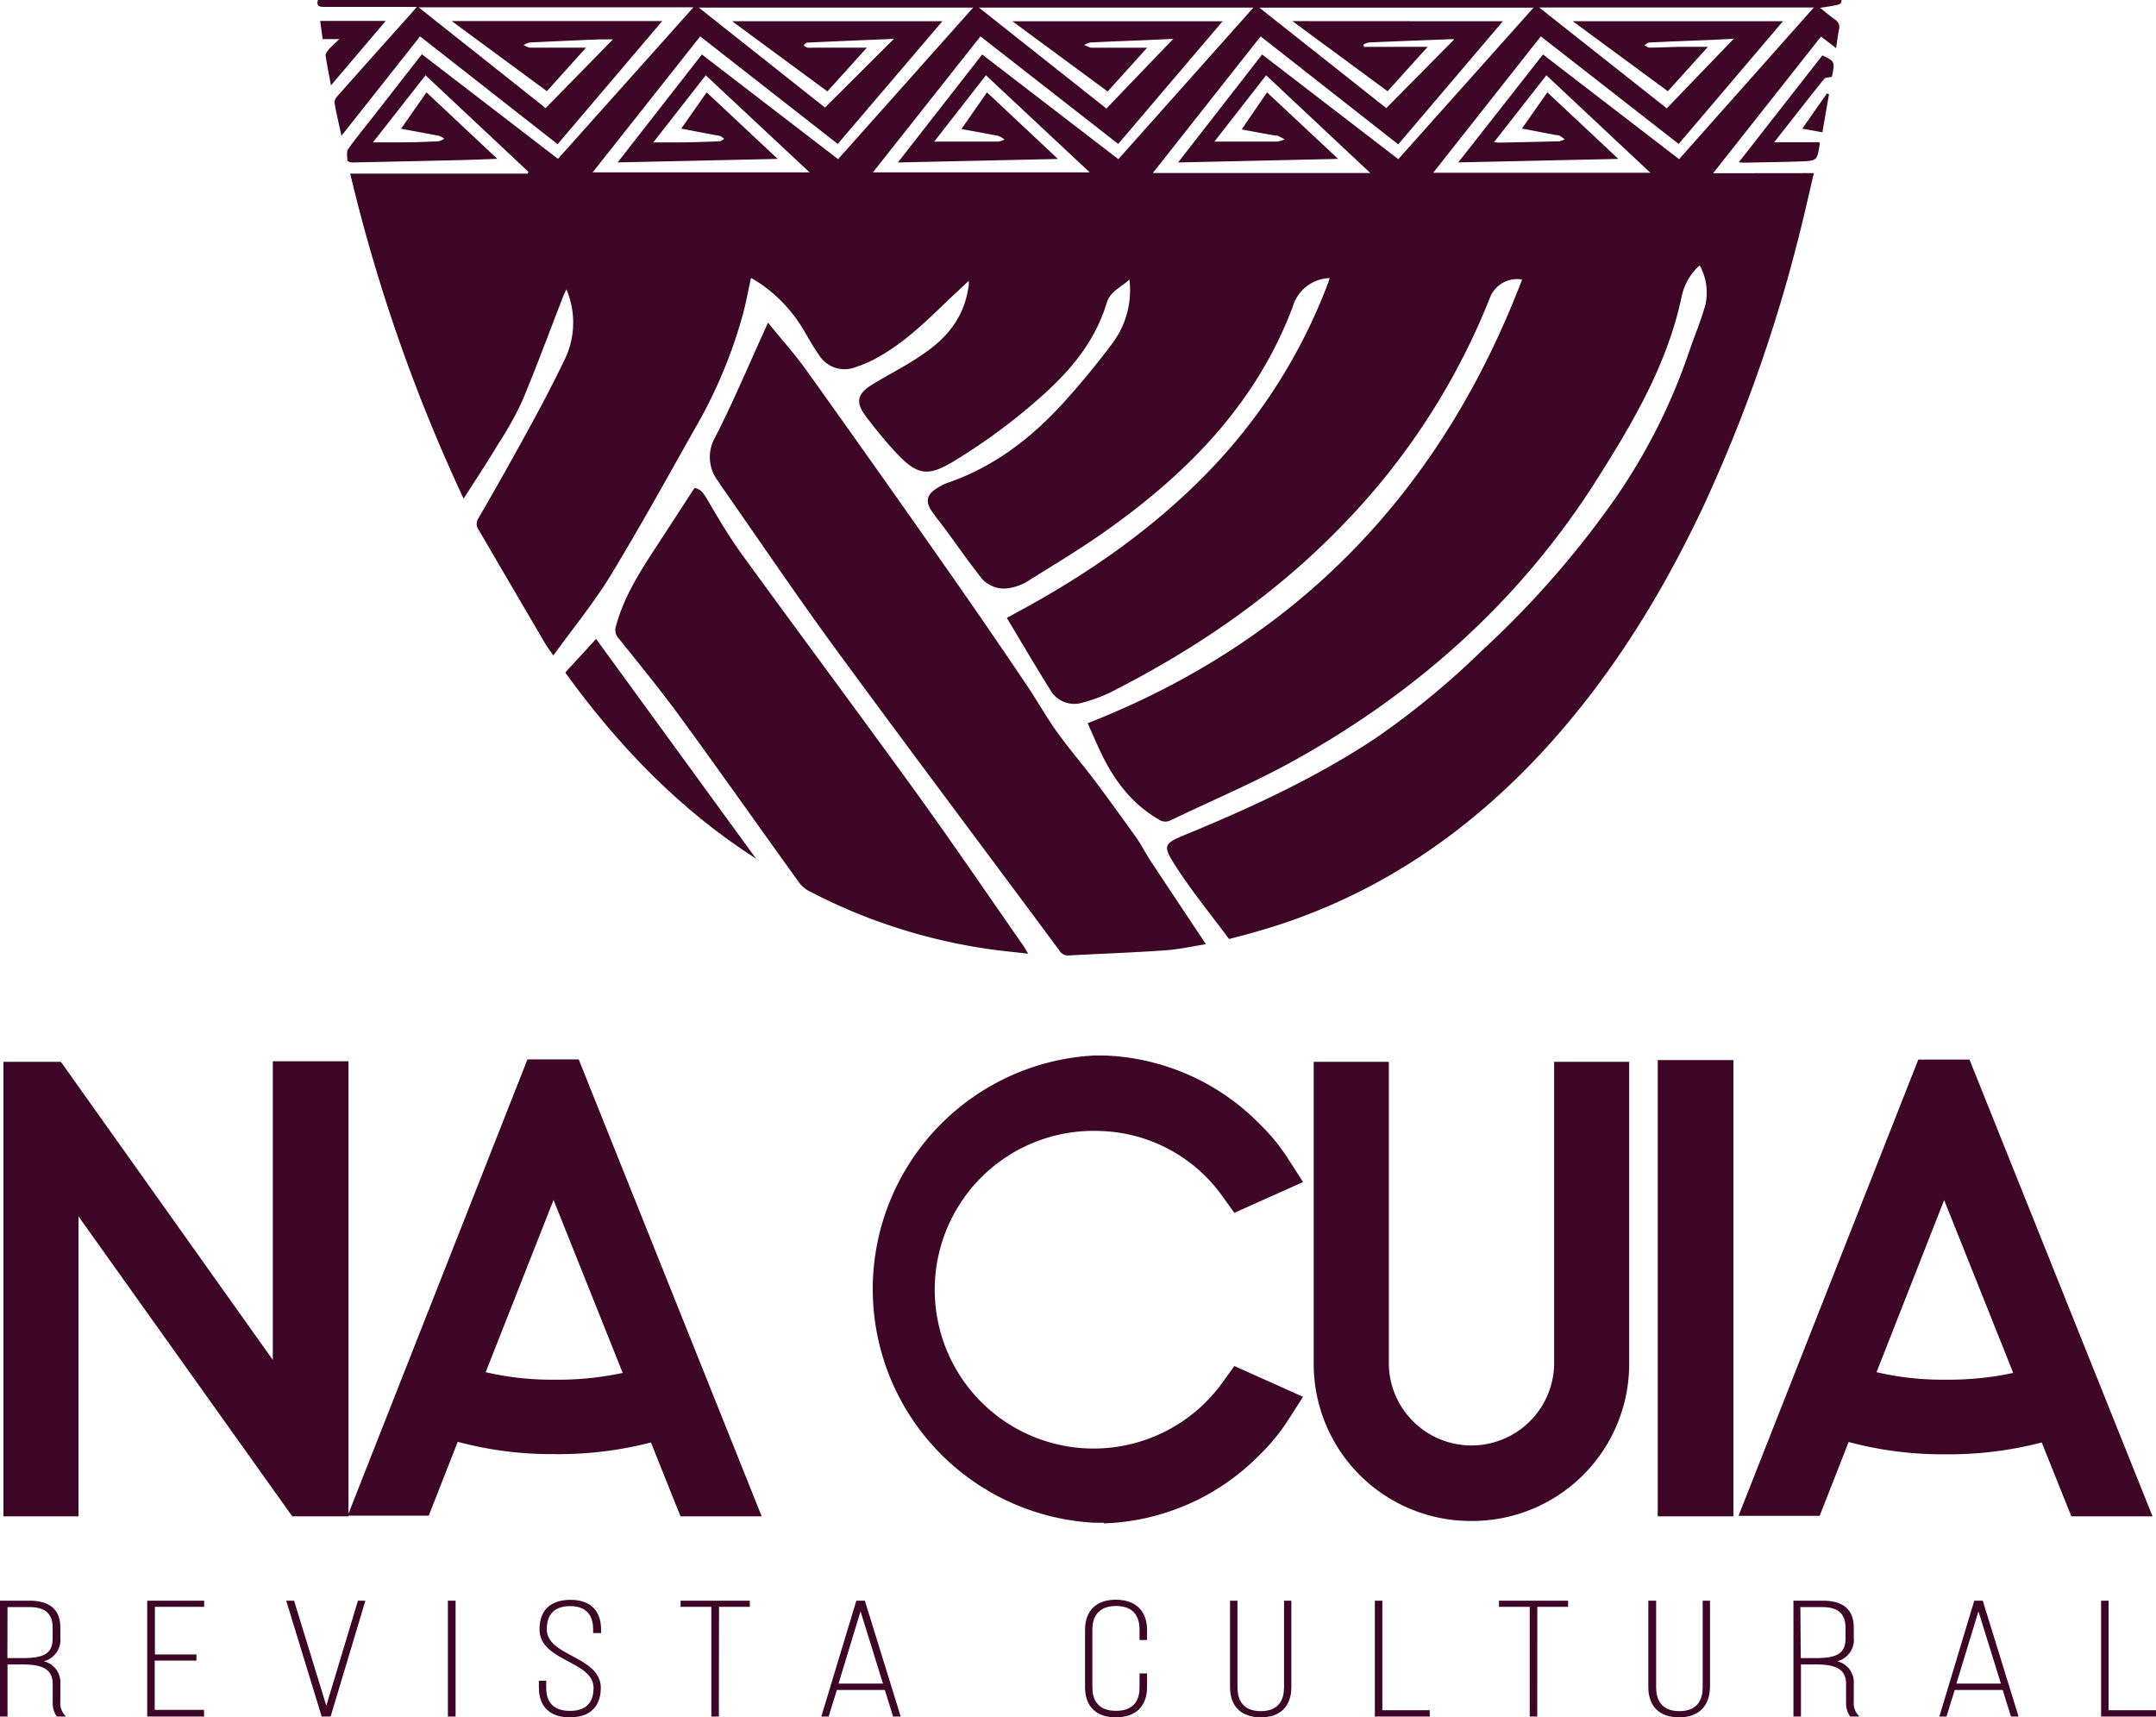 <svg id="Camada_1" data-name="Camada 1" xmlns="http://www.w3.org/2000/svg" viewBox="0 0 350.19 278.95"><defs><style>.cls-1,.cls-2{fill:#3D0626;}.cls-2{fill-rule:evenodd;}</style></defs><title>na-cuia-logo</title><path class="cls-1" d="M52.66,176.32v66H49.5L8.82,185.27v57.09H4.5V176.41H7.86l40.39,56.81V176.32Z"/><polygon class="cls-1" points="56.6 246.3 47.47 246.3 12.75 197.58 12.75 246.3 0.56 246.3 0.56 172.47 9.89 172.47 44.31 220.89 44.31 172.38 56.6 172.38 56.6 246.3"/><path class="cls-1" d="M91.32,176.13l26.58,66.23h-4.7L108,229.45c-3.45,1.32-9.3,2.83-17.94,2.83s-14.68-1.6-18-2.92l-5.08,13h-4.7l26.1-66.23Zm15.06,49.37-16.5-41.27L73.67,225.4c.58.19,1.25.47,2,.66a46.8,46.8,0,0,0,14.39,2C98.14,228,103.51,226.63,106.38,225.5Z"/><path class="cls-1" d="M123.72,246.3H110.53l-4.8-12a59.87,59.87,0,0,1-15.65,1.89,58.63,58.63,0,0,1-15.73-2l-4.71,12H56.47l29.2-74.11H94ZM78.89,222.88a47,47,0,0,0,11.18,1.22A49.6,49.6,0,0,0,101.14,223L89.91,194.91Z"/><path class="cls-1" d="M205.86,228.51a28.29,28.29,0,0,1-4,4.9,33.33,33.33,0,0,1-22.64,10h-1.25a33.55,33.55,0,0,1-22.74-10,34.14,34.14,0,0,1,0-48,33.55,33.55,0,0,1,22.74-10h1.25a33.32,33.32,0,0,1,22.64,10,28.22,28.22,0,0,1,4,4.9l-4,1.79a28.59,28.59,0,0,0-52.09,17.33,28.55,28.55,0,0,0,52.09,17.34Z"/><path class="cls-1" d="M179.25,247.34h-1.44a38,38,0,0,1,0-75.9h1.51a37.19,37.19,0,0,1,25.31,11.16,31.91,31.91,0,0,1,4.54,5.54l2.48,3.86-11.16,5-1.87-2.6a25.29,25.29,0,0,0-20.11-10.7,25.8,25.8,0,1,0,20.11,40.78l1.87-2.6,11.16,5-2.48,3.87a32.07,32.07,0,0,1-4.59,5.58,37.15,37.15,0,0,1-25.27,11.11Z"/><path class="cls-1" d="M239,243.11a21.55,21.55,0,0,1-21.68-21.39V176.41h4.32v45.32a17.37,17.37,0,0,0,34.73,0V176.41h4.31v45.32A21.55,21.55,0,0,1,239,243.11Z"/><path class="cls-1" d="M239,247.05a25.5,25.5,0,0,1-25.62-25.33V172.47h12.2v49.25a13.43,13.43,0,0,0,26.85,0V172.47h12.19v49.25A25.5,25.5,0,0,1,239,247.05Z"/><path class="cls-1" d="M273.2,176.13h4.41v66.23H273.2Z"/><rect class="cls-1" x="269.26" y="172.19" width="12.29" height="74.11"/><path class="cls-1" d="M317.23,176.13l26.58,66.23h-4.7l-5.18-12.91c-3.46,1.32-9.31,2.83-17.94,2.83s-14.68-1.6-18-2.92l-5.09,13h-4.7l26.09-66.23Zm15.07,49.37-16.5-41.27L299.58,225.4c.57.19,1.25.47,2,.66A46.81,46.81,0,0,0,316,228C324,228,329.42,226.63,332.29,225.5Z"/><path class="cls-1" d="M349.63,246.3H336.44l-4.81-12A59.83,59.83,0,0,1,316,236.22a58.63,58.63,0,0,1-15.73-2l-4.71,12H282.38l29.2-74.11h8.32ZM304.8,222.88A47,47,0,0,0,316,224.1,49.49,49.49,0,0,0,327,223l-11.22-28.07Z"/><path class="cls-1" d="M4.8,260.23c3.41,0,4.72,1.6,4.72,4.11V266c0,2.25-1.11,3.48-3.64,3.85,2.56.31,3.64,1.65,3.64,3.67v2.88a3.26,3.26,0,0,0,.62,2.17H9.36a3.47,3.47,0,0,1-.56-2.17v-2.88c0-2.7-2-3.41-5-3.41H1v8.46H.25V260.23Zm-1,9.33c3.18,0,5-.66,5-3.48v-1.68c0-2.23-1.08-3.62-4-3.62H1v8.78Z"/><path class="cls-1" d="M10.71,278.82H9.24l-.07-.09a3.77,3.77,0,0,1-.61-2.33v-2.88c0-2.21-1.42-3.16-4.76-3.16H1.22v8.46H0V260H4.8c3.3,0,5,1.47,5,4.36V266a3.58,3.58,0,0,1-2.69,3.84,3.5,3.5,0,0,1,2.69,3.68v2.88a2.92,2.92,0,0,0,.56,2Zm-1.23-.5h.18a4,4,0,0,1-.39-1.92v-2.88a3,3,0,0,0-2.1-3.12,3.09,3.09,0,0,1,1.88,3.12v2.88A3.51,3.51,0,0,0,9.48,278.32Zm-9,0H.72v-8.46H4l.44-.06H.72v-9.28h4c2.84,0,4.28,1.3,4.28,3.87v1.68A3.23,3.23,0,0,1,7.75,269a3.12,3.12,0,0,0,1.52-3v-1.65c0-2.6-1.46-3.86-4.47-3.86H.5Zm.72-9H3.79c3.52,0,4.76-.85,4.76-3.23v-1.68c0-2.3-1.2-3.37-3.78-3.37H1.22Z"/><path class="cls-1" d="M31.63,269v.52H24.88V278h8v.55H24.16V260.23h8.75v.55h-8V269Z"/><path class="cls-1" d="M33.16,278.82H23.91V260h9.25V261h-8v7.73h6.75v1H25.13v8h8Zm-8.75-.5h8.25v0h-8v-9l6.75,0H24.63v-8.73h8v-.05H24.41Z"/><path class="cls-1" d="M47.59,260.23,53,277.91l5.37-17.68H59l-5.5,18.34H52.43l-5.6-18.34Z"/><path class="cls-1" d="M53.7,278.82H52.25L46.49,260h1.28L53,277.05,58.14,260h1.21Zm-.61-.5h.23l5.35-17.84h-.17Zm-.48,0h.2L47.4,260.48h-.23Z"/><path class="cls-1" d="M73.73,260.23v18.34H73V260.23Z"/><path class="cls-1" d="M74,278.82H72.75V260H74Zm-.72-.5h.22V260.48h-.22Z"/><path class="cls-1" d="M97.31,264.66V265h-.72v-.37c0-2.17-1-4-4-4s-4,1.81-4,4c0,4.69,8.78,4.56,8.78,9.54,0,2.54-1.31,4.56-4.82,4.56s-4.78-2-4.78-4.56v-.89h.69v.92c0,2.23,1.08,4,4.1,4s4.09-1.76,4.09-4c0-4.64-8.78-4.48-8.78-9.54,0-2.67,1.41-4.51,4.72-4.53C96,260.1,97.31,262.14,97.31,264.66Z"/><path class="cls-1" d="M92.53,278.95c-3.2,0-5-1.75-5-4.81V273h1.19v1.17c0,1.7.67,3.73,3.85,3.73s3.84-2,3.84-3.73c0-2.12-2-3.19-4.12-4.31-2.29-1.22-4.66-2.49-4.66-5.22,0-3.06,1.76-4.76,5-4.78s5,1.75,5,4.81v.59H96.34v-.62c0-1.71-.65-3.76-3.75-3.76s-3.78,2-3.78,3.73c0,2.16,2,3.24,4.16,4.39s4.62,2.47,4.62,5.15C97.59,275.94,96.94,278.95,92.53,278.95ZM88,273.5v.64c0,2,.79,4.31,4.53,4.31s4.57-2.34,4.57-4.31c0-2.38-2.12-3.51-4.36-4.71s-4.42-2.37-4.42-4.83c0-2.73,1.52-4.23,4.28-4.23s4.25,1.51,4.25,4.26v.12h.22v-.09c0-2-.78-4.31-4.5-4.31s-4.47,2.34-4.47,4.28c0,2.43,2.14,3.57,4.4,4.78s4.38,2.34,4.38,4.76c0,2.73-1.54,4.23-4.34,4.23s-4.35-1.5-4.35-4.23v-.67Z"/><path class="cls-1" d="M115.79,278.57V260.78h-5v-.55h10.75v.55h-5v17.79Z"/><path class="cls-1" d="M116.76,278.82h-1.22V261h-5V260h11.25V261h-5Zm-.72-.5h.22V260.53h5v-.05H111v.05h5Z"/><path class="cls-1" d="M135.74,274.25l-1.34,4.32h-.66l5.54-18.37h1L146,278.57h-.72l-1.34-4.32Zm.13-.52h7.9l-4-12.84Z"/><path class="cls-1" d="M146.3,278.82h-1.24l-1.34-4.32h-7.79l-1.34,4.32H133.4L139.09,260h1.39l.05.18Zm-.88-.5h.2l-5.51-17.87h-.21L144.1,274h-8.57l4.11-13.52h-.18l-5.39,17.87h.13l1.34-4.32h8.53Zm-9.22-4.85h7.22l-3.65-11.74Z"/><path class="cls-1" d="M186.05,264.74v1.41h-.72v-1.44c0-2.23-1-4.09-4.06-4.09s-4.1,1.86-4.1,4.09v9.38c0,2.23,1,4.06,4.1,4.06s4.06-1.83,4.06-4.06v-2h.72v2c0,2.54-1.31,4.64-4.82,4.64s-4.78-2.1-4.78-4.64v-9.33c0-2.54,1.31-4.64,4.78-4.64S186.05,262.19,186.05,264.74Z"/><path class="cls-1" d="M181.24,278.95c-3.2,0-5-1.78-5-4.89v-9.33c0-3.11,1.83-4.89,5-4.89s5.07,1.78,5.07,4.89v1.66h-1.22v-1.69c0-1.75-.66-3.84-3.81-3.84s-3.85,2.09-3.85,3.84v9.38c0,1.74.67,3.81,3.85,3.81s3.81-2.07,3.81-3.81v-2.27h1.22v2.24C186.3,277.17,184.46,278.95,181.24,278.95Zm0-18.6c-3.94,0-4.53,2.75-4.53,4.39v9.33c0,1.64.59,4.39,4.53,4.39s4.57-2.75,4.57-4.39v-1.74h-.22v1.77c0,2.78-1.53,4.31-4.31,4.31s-4.35-1.53-4.35-4.31v-9.38c0-2.8,1.54-4.34,4.35-4.34s4.31,1.54,4.31,4.34v1.19h.22v-1.16C185.8,263.1,185.21,260.35,181.24,260.35Z"/><path class="cls-1" d="M200.76,274.06c0,2.2,1,4.11,4,4.11s4-1.91,4-4.11V260.23h.69V274c0,2.51-1.24,4.66-4.72,4.66S200,276.55,200,274V260.23h.72Z"/><path class="cls-1" d="M204.79,278.95c-3.18,0-5-1.79-5-4.91V260H201v14.08c0,1.76.66,3.86,3.78,3.86s3.78-2.1,3.78-3.86V260h1.19V274C209.76,277.16,207.95,278.95,204.79,278.95Zm-4.5-18.47V274c0,1.65.59,4.41,4.5,4.41s4.47-2.76,4.47-4.41V260.48h-.19v13.58c0,2.81-1.52,4.36-4.28,4.36s-4.28-1.55-4.28-4.36V260.48Z"/><path class="cls-1" d="M223.56,278.57V260.23h.72V278H232v.55Z"/><path class="cls-1" d="M232.23,278.82h-8.92V260h1.22v17.79h7.7Zm-8.42-.5h7.92v0H224V260.48h-.22Z"/><path class="cls-1" d="M248.72,278.57V260.78h-5v-.55h10.75v.55h-5v17.79Z"/><path class="cls-1" d="M249.69,278.82h-1.22V261h-5V260H254.7V261h-5Zm-.72-.5h.22V260.53h5v-.05H244v.05h5Z"/><path class="cls-1" d="M268.7,274.06c0,2.2,1,4.11,4,4.11s4-1.91,4-4.11V260.23h.69V274c0,2.51-1.24,4.66-4.72,4.66S268,276.55,268,274V260.23h.72Z"/><path class="cls-1" d="M272.73,278.95c-3.18,0-5-1.79-5-4.91V260H269v14.08c0,1.76.66,3.86,3.78,3.86s3.78-2.1,3.78-3.86V260h1.19V274C277.7,277.16,275.89,278.95,272.73,278.95Zm-4.5-18.47V274c0,1.65.59,4.41,4.5,4.41s4.47-2.76,4.47-4.41V260.48H277v13.58c0,2.81-1.52,4.36-4.28,4.36s-4.28-1.55-4.28-4.36V260.48Z"/><path class="cls-1" d="M296.05,260.23c3.41,0,4.72,1.6,4.72,4.11V266c0,2.25-1.11,3.48-3.64,3.85,2.56.31,3.64,1.65,3.64,3.67v2.88a3.26,3.26,0,0,0,.62,2.17h-.79a3.47,3.47,0,0,1-.56-2.17v-2.88c0-2.7-2-3.41-5-3.41h-2.82v8.46h-.72V260.23Zm-1,9.33c3.18,0,5-.66,5-3.48v-1.68c0-2.23-1.08-3.62-4-3.62h-3.8v8.78Z"/><path class="cls-1" d="M302,278.82h-1.47l-.07-.09a3.77,3.77,0,0,1-.61-2.33v-2.88c0-2.21-1.42-3.16-4.76-3.16h-2.57v8.46h-1.22V260h4.8c3.3,0,5,1.47,5,4.36V266a3.58,3.58,0,0,1-2.69,3.84,3.5,3.5,0,0,1,2.69,3.68v2.88a2.92,2.92,0,0,0,.56,2Zm-1.23-.5h.18a4,4,0,0,1-.39-1.92v-2.88a3,3,0,0,0-2.1-3.12,3.09,3.09,0,0,1,1.88,3.12v2.88A3.51,3.51,0,0,0,300.73,278.32Zm-9,0H292v-8.46h3.33l.44-.06H292v-9.28h4c2.84,0,4.28,1.3,4.28,3.87v1.68A3.23,3.23,0,0,1,299,269a3.12,3.12,0,0,0,1.52-3v-1.65c0-2.6-1.46-3.86-4.47-3.86h-4.3Zm.72-9H295c3.52,0,4.76-.85,4.76-3.23v-1.68c0-2.3-1.2-3.37-3.78-3.37h-3.55Z"/><path class="cls-1" d="M317.31,274.25,316,278.57h-.66l5.54-18.37h1l5.67,18.37h-.72l-1.34-4.32Zm.13-.52h7.9l-4-12.84Z"/><path class="cls-1" d="M327.87,278.82h-1.24l-1.34-4.32H317.5l-1.34,4.32H315L320.67,260h1.39l.05.18Zm-.88-.5h.2l-5.51-17.87h-.21L325.68,274h-8.57l4.11-13.52H321l-5.39,17.87h.13l1.34-4.32h8.53Zm-9.22-4.85H325l-3.65-11.74Z"/><path class="cls-1" d="M341.52,278.57V260.23h.72V278h7.7v.55Z"/><path class="cls-1" d="M350.19,278.82h-8.92V260h1.22v17.79h7.7Zm-8.42-.5h7.92v0H342V260.48h-.22Z"/><path class="cls-2" d="M294.62,28.12c-.75,3.18-1.41,6.18-2.16,9.15a247.7,247.7,0,0,1-16,45.43c-6.83,14.38-15.15,27.77-26,39.49-11.38,12.27-24.71,21.68-40.57,27.29q-2.43.86-4.9,1.58c-1.76.52-3.54,1-5.36,1.46-2.87-3.87-5.91-7.58-8.51-11.58-2.41-3.71-2.19-3.87,1.8-5.52,10.61-4.38,21-9.2,30.59-15.57a132.85,132.85,0,0,0,17.19-14.17A152.72,152.72,0,0,0,262.1,81.32a95.66,95.66,0,0,0,12.17-23.95c.89-2.64,2-5.22,2.74-7.9a9.08,9.08,0,0,0-.94-6.37A9.45,9.45,0,0,0,273.18,48c-2.28,11-7.88,20.53-13.77,29.83-12.47,19.73-29.38,34.79-49.75,46-6.32,3.47-13,6.27-19.51,9.41a1.9,1.9,0,0,1-2-.17c-4.58-2.67-7.48-6.75-9.64-11.46-.6-1.31-1.17-2.62-1.84-4.14C211,104,234.15,79.61,247.23,45.4A4.77,4.77,0,0,0,242.15,48a112.12,112.12,0,0,1-23.27,36.44c-11.13,11.75-24.22,20.79-38.6,28.06a24.4,24.4,0,0,1-4.36,1.6,4.5,4.5,0,0,1-5.38-2.12c-2.37-3.79-4.63-7.65-7-11.61l1.35-.75c11.37-6.1,21.91-13.33,31-22.61a89.43,89.43,0,0,0,19.81-31c.11-.28.18-.58.27-.84A6.43,6.43,0,0,0,210,49.76c-5.82,15.52-16.79,26.8-30,36.21-4.28,3.06-8.82,5.77-13.29,8.57a8.49,8.49,0,0,1-2.91,1,4.82,4.82,0,0,1-4.78-2.15c-1.95-2.48-3.74-5.08-5.62-7.62-.66-.9-1.4-1.74-2-2.66-1.14-1.63-.91-2.75.77-3.8a8.92,8.92,0,0,1,1.81-.91c7.78-2.68,14-7.61,19.37-13.67,2.57-2.89,5.05-5.89,7.35-9a14.38,14.38,0,0,0,2.75-10.33c-1.39,1.32-3.11,1.88-3.71,3.85-1.81,6-5.6,10.62-10.13,14.73A97.08,97.08,0,0,1,155,74.87c-4.26,2.6-6,2.35-9.41-1.29-1.72-1.83-3.31-3.8-4.84-5.8-1.86-2.42-1.59-3.79,1-5.37s5.44-3,8-4.77c3.44-2.28,6.16-5.21,7.22-9.37.16-.62.26-1.25.38-1.88a6.08,6.08,0,0,0,0-.77c-1.37,1.29-2.59,2.4-3.78,3.55-3.34,3.22-6.69,6.44-10.76,8.75a19.62,19.62,0,0,1-3.81,1.7,4.88,4.88,0,0,1-6-2c-.84-1.16-1.53-2.43-2.27-3.67a23.74,23.74,0,0,0-7.14-7.81c-.49-.33-1-.63-1.6-1-.45,2-.8,3.92-1.29,5.79A78,78,0,0,1,113,69.39c-4.51,8-9,16.13-13.77,24-2.74,4.49-6.11,8.59-9.35,13.08-.57-.82-1-1.37-1.36-2Q83.1,95.24,77.71,86a1.57,1.57,0,0,1,0-1.82Q82,76.78,86.07,69.32c1.89-3.47,3.76-7,5.45-10.53A13.75,13.75,0,0,0,92,47c-.21.46-.39.79-.52,1.13-2.2,5.65-4.29,11.35-6.63,16.94A54.08,54.08,0,0,1,81,72c-1.79,3-3.7,5.88-5.7,9A274.34,274.34,0,0,1,56.88,28.2H85.69l.14-.29L69.12,12.23,60.58,23.12c1.68,0,3.17,0,4.65,0,2,0,4-.08,6-.17a2.84,2.84,0,0,0,.93-.42,3.2,3.2,0,0,0-.84-.46c-2-.4-4-.75-6.18-1.16L69.27,15,80.78,25.8c-2.15.07-4,.16-5.84.2q-8.87.21-17.74.39c-.27,0-.77-.18-.78-.3,0-.63-.18-1.42.13-1.87,1.31-1.86,2.77-3.62,4.17-5.41l7.8-10L90.63,25.8l22-24.61H68L88.63,17.56,99.55,6.4c-.64,0-1.49,0-2.35,0q-5.57.23-11.14.5a3.32,3.32,0,0,0-1,.41,3.16,3.16,0,0,0,1,.43c3,0,6,0,9.13,0l-6.36,7.07L73.37,3.42h34.2l-17,20L68.23,5.91,55.46,22.06c-.42-2-.86-3.68-1.13-5.43-.06-.38.38-.92.71-1.28q5.73-6.46,11.5-12.89c.32-.35.62-.72,1.15-1.34H66.2c-4.52,0-9,0-13.56,0-.77,0-1.29-.12-1-1.13H299.1c0,.76,0,.76-3.47,1.28.89.71,1.63,1.35,2.42,1.9a1.45,1.45,0,0,1,.65,1.64c-.18.93-.3,1.87-.47,3l-2.45-1.87-17.53,22.2Zm-44-19.27,22.11,17L294.62,1.21H250L270.73,17.6,281.6,6.3l-4.11.2c-3.19.13-6.39.25-9.58.4-.28,0-.55.29-.83.45.28.13.56.39.84.38,1.64,0,3.27-.1,4.91-.12,1.45,0,2.9,0,4.58,0l-6.51,7.21L255.46,3.45H289.6L272.66,23.38,250.27,5.91,232.79,28.06h35.27L251.17,12.23,242.66,23.1c.39,0,.58.07.76.07,3.28-.07,6.55-.13,9.83-.22a3,3,0,0,0,.9-.33,8.5,8.5,0,0,0-.86-.59,2.15,2.15,0,0,0-.59-.1l-5.5-1.05L251.33,15l11.53,10.81-26,.57ZM141.78,28H177L160.14,12.23,151.74,23c3.56,0,7,0,10.42,0a3.49,3.49,0,0,0,1-.33,3.49,3.49,0,0,0-1-.59c-1.94-.4-3.89-.73-6-1.12L160.31,15l11.53,10.82-26,.57L159.53,8.85l22.12,17L203.59,1.23H159l20.71,16.4L190.57,6.31l-4,.19c-3.15.13-6.31.24-9.46.4a3.05,3.05,0,0,0-1,.43c.35.14.7.3,1.06.42.1,0,.24,0,.35,0h8.81l-6.42,7.11L164.45,3.46h34.13L181.63,23.38,159.25,5.91ZM118.92,3.45h34.15l-17,19.93L113.73,5.91,96.26,28h35.24L114.63,12.23l-8.52,10.9c1.42,0,2.58,0,3.73,0,2.36,0,4.71-.09,7.07-.18.24,0,.47-.26.71-.39a3.11,3.11,0,0,0-.6-.44,4.15,4.15,0,0,0-.82-.17l-5.55-1.06L114.78,15l11.54,10.81-26,.57L114,8.85l22.13,17L158.07,1.23H113.5L134,17.47,145.2,6.31c-4.68.2-9.38.39-14.08.61-.2,0-.4.28-.59.43a2,2,0,0,0,.6.39,4,4,0,0,0,.83,0h8.84l-6.41,7.11Zm125.19,0-17,20L204.76,5.91,187.25,28.1h35.32L205.65,12.23,197.25,23c3.49,0,6.84,0,10.19,0a4.63,4.63,0,0,0,1.23-.37c-.39-.2-.77-.41-1.16-.6a1.51,1.51,0,0,0-.35,0l-5.49-1L205.8,15l11.55,10.81-26,.58L205,8.85l22.12,17L249.09,1.24H204.55l20.62,16.32,11-11.13s-.07-.08-.13-.08c-4.59.18-9.18.35-13.77.55a2.55,2.55,0,0,0-.82.36l.09.35h10.35l-6.51,7.21L209.92,3.43Z"/><path class="cls-2" d="M124.74,52.41c2.2,2.71,4.39,5.14,6.29,7.8q11.36,15.89,22.56,31.9,6.61,9.42,13.06,19c1.73,2.54,3.21,5.24,5,7.74,2,2.79,4.25,5.39,6.31,8.13,2.23,3,4.41,6,6.55,9,.89,1.26,1.59,2.66,2.44,3.95,2.77,4.2,5.56,8.38,8.35,12.57l.57.87c-2.32.36-4.5.86-6.71,1-5.18.36-10.36.54-15.54.82a1.6,1.6,0,0,1-1.55-.8c-12.07-16.28-24.24-32.47-36.22-48.81-6.38-8.7-12.41-17.65-18.6-26.49-.23-.33-.44-.67-.66-1a6.39,6.39,0,0,1-.4-7.12c2.85-5.57,5.28-11.36,7.88-17.06Z"/><path class="cls-2" d="M112.81,79.25c1.07.21,1.47.92,2,1.76,1.81,3.1,3.64,6.21,5.75,9.11,9.53,13.12,19.23,26.13,28.73,39.28,5.76,8,11.27,16.1,16.89,24.16.25.35.45.73.83,1.35-2.36-.28-4.48-.46-6.59-.78a91.1,91.1,0,0,1-29.12-9.45,5,5,0,0,1-1.63-1.5c-6.35-8.82-12.61-17.7-19-26.47-3.25-4.45-6.74-8.73-10.17-13a2,2,0,0,1-.46-2c1.32-4.87,4-9,6.72-13.16Z"/><path class="cls-2" d="M122.82,139.49c-12.41-7.94-22.4-18.34-31-30.23.35-.41.65-.77,1-1.12l4-4.36Z"/><path class="cls-2" d="M288.17,23.1h7.34a1.15,1.15,0,0,1,.06.3c-.42,2.68-.42,2.72-3.14,2.82-3,.11-6,.14-9,.2-.27,0-.54,0-1-.07L296,9c2,.93,2.08,1,1.54,3.49-.48.11-1,.06-1.22.3C293.6,16.14,291,19.54,288.17,23.1Z"/><path class="cls-2" d="M53.76,13.86c-.33-1.78-.67-3.33-.88-4.9,0-.29.32-.68.57-1,.46-.5,1-.94,1.67-1.61H52.41L52,3.4H62.65Z"/><path class="cls-2" d="M297.08,15.31,296,21.49l-3.27-.59,4-5.71Z"/></svg>